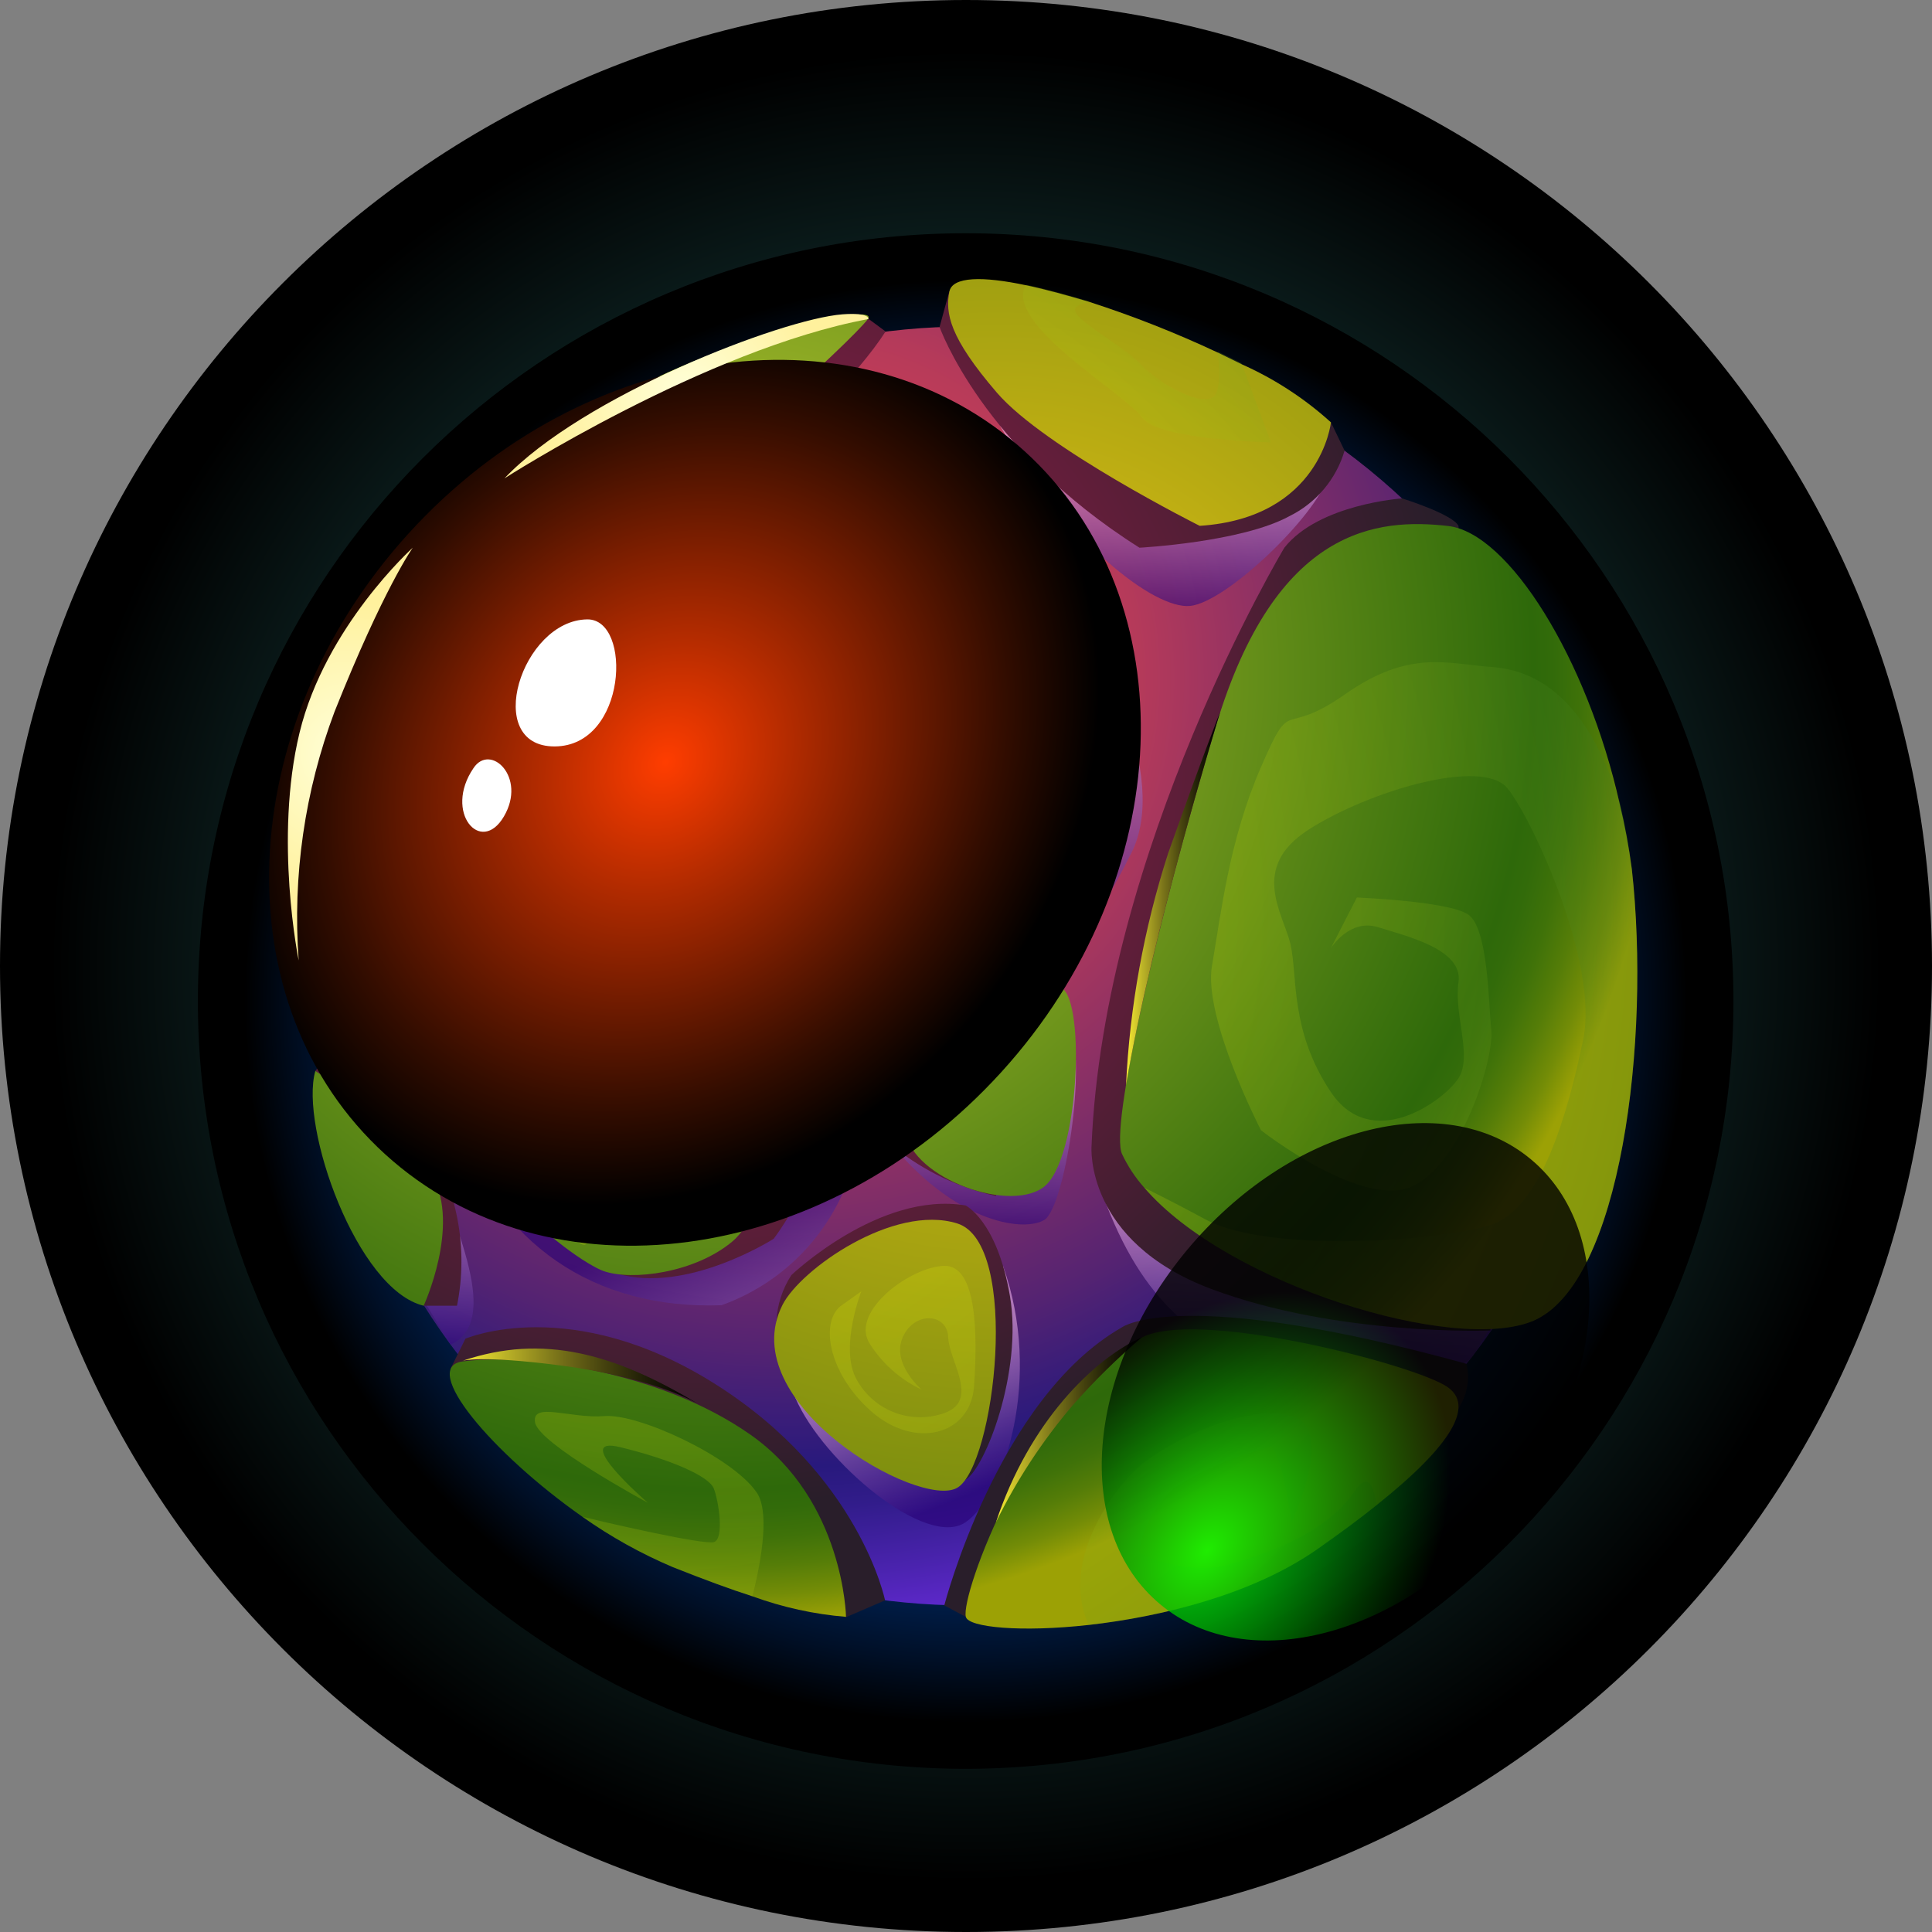 <svg width="300" height="300" viewBox="0 0 300 300" fill="none" xmlns="http://www.w3.org/2000/svg">
<rect x="0" y="0" width="300" height="300" fill="#808080" stroke="none"/>
<path style="mix-blend-mode:screen" d="M150 300C232.843 300 300 232.843 300 150C300 67.157 232.843 0 150 0C67.157 0 0 67.157 0 150C0 232.843 67.157 300 150 300Z" fill="url(#paint0_radial_698_1823)"/>
<path style="mix-blend-mode:screen" d="M149.947 274.659C215.791 274.659 269.168 221.282 269.168 155.438C269.168 89.594 215.791 36.217 149.947 36.217C84.103 36.217 30.726 89.594 30.726 155.438C30.726 221.282 84.103 274.659 149.947 274.659Z" fill="url(#paint1_radial_698_1823)"/>
<path d="M220.19 220.206C258.964 181.433 258.964 118.568 220.19 79.795C181.417 41.021 118.552 41.021 79.779 79.795C41.005 118.568 41.005 181.433 79.779 220.206C118.552 258.98 181.417 258.98 220.19 220.206Z" fill="url(#paint2_radial_698_1823)"/>
<path style="mix-blend-mode:multiply" opacity="0.6" d="M70.652 173.932C77.263 193.267 92.286 203.378 112.039 202.673C116.611 201.036 120.763 198.402 124.193 194.964C127.622 191.525 130.245 187.366 131.87 182.79C137.435 167.113 124.032 132.415 124.032 132.415C124.032 132.415 127.036 166.12 118.806 184.462C110.576 202.803 94.951 200.138 86.46 191.987C80.72 186.397 75.434 180.36 70.652 173.932V173.932Z" fill="url(#paint3_linear_698_1823)"/>
<path style="mix-blend-mode:multiply" opacity="0.6" d="M155.749 196.561C161.941 213.962 155.984 232.226 149.923 236.38C143.861 240.534 127.818 227.026 123.533 217.124C119.248 207.221 155.749 196.561 155.749 196.561Z" fill="url(#paint4_linear_698_1823)"/>
<path style="mix-blend-mode:multiply" opacity="0.6" d="M170.015 181.981C176.05 200.924 184.385 207.299 195.306 212.028C206.228 216.758 225.798 214.641 228.75 210.513C231.992 205.303 234.948 199.922 237.607 194.392L170.015 181.981Z" fill="url(#paint5_linear_698_1823)"/>
<path style="mix-blend-mode:multiply" opacity="0.6" d="M163.038 88.86C171.137 99.755 181.588 120.632 175.71 132.389C169.831 144.147 164.318 152.299 149.921 148.641C135.525 144.983 131.318 129.959 131.318 129.959L163.038 88.86Z" fill="url(#paint6_linear_698_1823)"/>
<path style="mix-blend-mode:multiply" opacity="0.6" d="M155.303 66.156C165.545 84.08 179.157 94.636 184.801 94.087C190.445 93.538 204.423 80.03 206.148 74.073C207.872 68.116 155.303 66.156 155.303 66.156Z" fill="url(#paint7_linear_698_1823)"/>
<path style="mix-blend-mode:multiply" opacity="0.6" d="M72.193 103.598C64.851 142.136 56.516 157.578 51.003 158.074L50.69 147.78L72.193 103.598Z" fill="url(#paint8_linear_698_1823)"/>
<path style="mix-blend-mode:multiply" opacity="0.6" d="M65.449 176C71.301 191.468 77.703 205.159 69.969 208.791L64.743 200.221L65.449 176Z" fill="url(#paint9_linear_698_1823)"/>
<path style="mix-blend-mode:multiply" opacity="0.6" d="M138.896 178.245C149.008 190.107 159.172 191.309 162.203 189.401C165.233 187.494 168.944 165.52 165.991 158.048L138.896 178.245Z" fill="url(#paint10_linear_698_1823)"/>
<path d="M78.332 75.486L79.456 80.163C79.456 80.163 94.61 87.217 100.671 87.217C100.671 87.217 128.759 65.113 137.512 51.474L134.899 49.541L78.332 75.486Z" fill="url(#paint11_radial_698_1823)"/>
<path d="M147.413 45.229L145.897 50.768C145.897 50.768 152.482 69.606 176.937 85.048C176.937 85.048 192.771 84.212 200.191 80.162C202.252 79.151 204.08 77.724 205.56 75.97C207.039 74.216 208.138 72.173 208.787 69.972L206.671 65.582L147.413 45.229Z" fill="url(#paint12_radial_698_1823)"/>
<path d="M226.474 81.652C225.482 79.797 217.722 77.394 217.722 77.394C217.722 77.394 204.814 78.256 199.432 85.049C199.432 85.049 171.345 131.844 169.49 178.038C169.49 178.038 168.392 192.748 188.066 200.142C207.741 207.536 231.439 206.596 231.439 206.596L226.474 81.652Z" fill="url(#paint13_radial_698_1823)"/>
<path d="M112.534 81.649C110.848 85.658 109.807 89.909 109.451 94.243C109.451 94.243 125.546 138.347 141.118 145.793C141.118 145.793 163.771 153.867 173.961 124.238L112.534 81.649Z" fill="url(#paint14_radial_698_1823)"/>
<path d="M90.927 90.534C96.531 91.947 101.839 94.344 106.603 97.615C107.962 98.555 128.185 132.913 130.589 156.846C132.522 176.338 120.138 192.354 120.138 192.354C120.138 192.354 106.656 200.976 95.813 197.763L90.927 90.534Z" fill="url(#paint15_radial_698_1823)"/>
<path d="M48.964 166.306L51.577 162.988C51.577 162.988 57.691 164.451 66.025 176.809C70.993 184.483 72.765 193.793 70.963 202.754H65.79L48.964 166.306Z" fill="url(#paint16_radial_698_1823)"/>
<path d="M69.969 212.524L72.268 207.874C72.268 207.874 88.702 200.767 111.12 214.954C133.538 229.142 137.431 248.503 137.431 248.503L131.369 251.115L69.969 212.524Z" fill="url(#paint17_radial_698_1823)"/>
<path d="M149.971 251.066L146.627 249.289C146.627 249.289 154.909 217.125 174.218 206.1C174.218 206.1 183.18 199.489 227.702 211.769C228.231 213.993 227.875 216.335 226.709 218.301L226.447 218.876C224.174 223.788 149.971 251.066 149.971 251.066Z" fill="url(#paint18_radial_698_1823)"/>
<path d="M120.556 205.131C120.699 202.592 121.5 200.134 122.881 197.998C122.881 197.998 136.572 184.934 149.923 187.181C149.923 187.181 154.809 189.507 156.821 201.238C158.833 212.969 152.954 228.045 149.923 229.77C146.893 231.494 120.556 205.131 120.556 205.131Z" fill="url(#paint19_radial_698_1823)"/>
<path d="M154.648 185.718C148.925 184.443 143.565 181.888 138.972 178.245C138.972 178.245 136.359 174.848 140.696 169.466C145.033 164.084 156.895 154.181 164.446 153.241L154.648 185.718Z" fill="url(#paint20_radial_698_1823)"/>
<path d="M134.871 146.659C134.871 146.659 133.669 146.502 132.258 149.977C130.847 153.452 132.99 166.098 137.484 167.091C141.978 168.084 146.681 160.35 146.681 160.35L134.871 146.659Z" fill="url(#paint21_radial_698_1823)"/>
<path d="M64.094 85.048L73.892 86.172C73.892 86.172 75.407 97.38 67.804 118.57C63.525 130.768 57.796 142.409 50.742 153.242L46.51 149.976L64.094 85.048Z" fill="url(#paint22_radial_698_1823)"/>
<path d="M206.669 65.583C206.669 65.583 205.102 80.424 186.29 81.652C186.29 81.652 162.226 69.607 154.805 60.984C147.385 52.362 146.784 48.626 147.411 45.308C147.855 42.904 152.637 42.878 159.299 44.289C162.304 44.916 165.675 45.856 169.228 46.901C176.005 49.095 182.637 51.713 189.085 54.74L192.769 56.543C197.854 58.797 202.547 61.849 206.669 65.583V65.583Z" fill="url(#paint23_radial_698_1823)"/>
<path d="M173.96 124.238C171.981 128.687 168.994 132.614 165.233 135.708C158.623 141.587 149.87 146.159 144.018 144.304C134.455 141.221 108.04 91.317 112.534 81.597C114.702 76.973 132.913 62.158 143.234 62.419C148.459 62.419 157.212 76.293 164.136 90.925C170.616 105.034 175.449 119.848 173.96 124.238Z" fill="url(#paint24_radial_698_1823)"/>
<path d="M78.905 73.315C74.777 77.052 91.238 81.964 98.658 79.481C106.078 76.999 132.285 52.91 134.767 49.539C137.249 46.169 99.233 54.765 78.905 73.315Z" fill="url(#paint25_radial_698_1823)"/>
<path d="M64.093 85.048C64.72 102.632 56.072 130.354 46.509 149.976C46.509 149.976 41.911 120.843 50.69 104.487C59.469 88.131 64.093 85.048 64.093 85.048Z" fill="url(#paint26_radial_698_1823)"/>
<path d="M113.76 192.744C107.907 197.682 98.083 198.91 93.72 197.369C89.357 195.827 65.711 179.55 64.117 151.697C63.673 143.859 67.174 128.679 72.4 115.458C73.908 111.533 75.653 107.702 77.625 103.988C81.779 96.359 86.43 90.924 90.872 90.611C103.936 89.67 119.613 132.415 122.67 148.614C125.726 164.814 119.639 187.806 113.76 192.744Z" fill="url(#paint27_radial_698_1823)"/>
<path d="M48.962 166.305C46.506 174.953 55.416 200.271 65.789 202.753C65.789 202.753 71.484 190.368 67.173 182.661C62.862 174.953 48.962 166.305 48.962 166.305Z" fill="url(#paint28_radial_698_1823)"/>
<path d="M131.37 251.064C126.407 250.656 121.521 249.584 116.843 247.876C113.42 246.779 109.318 245.264 104.51 243.356C99.548 241.257 94.827 238.629 90.427 235.518C76.397 225.668 65.084 212.264 71.851 211.402C81.178 210.174 102.054 212.604 116.555 222.794C131.056 232.984 131.37 251.064 131.37 251.064Z" fill="url(#paint29_radial_698_1823)"/>
<path d="M121.494 202.647C113.838 217.853 142.788 234.444 148.64 231.022C154.493 227.599 158.517 193.058 148.64 189.975C138.764 186.892 124.263 197.108 121.494 202.647Z" fill="url(#paint30_radial_698_1823)"/>
<path d="M140.621 175.161C140.621 182.32 156.063 188.46 161.915 184.436C167.768 180.413 168.709 153.553 164.371 153.24C160.034 152.926 140.621 171.137 140.621 175.161Z" fill="url(#paint31_radial_698_1823)"/>
<path d="M137.434 166.304C140.804 170.824 153.476 156.61 151.725 153.24C149.975 149.869 137.46 143.468 134.873 146.656C132.286 149.843 134.638 162.515 137.434 166.304Z" fill="url(#paint32_radial_698_1823)"/>
<path d="M238.131 205.077C225.956 210.302 190.526 199.407 177.671 184.41C176.277 182.842 175.116 181.082 174.223 179.184C172.341 175.03 179.448 144.016 188.776 112.846C198.103 81.675 214.067 80.447 224.858 81.675C234.264 82.746 246.466 102.29 251.509 124.838C252.316 128.173 252.944 131.548 253.39 134.95C256.342 161.574 251.718 199.224 238.131 205.077Z" fill="url(#paint33_radial_698_1823)"/>
<path d="M213.752 233.716C211.139 235.832 208.03 238.105 204.503 240.587C194.418 247.616 180.387 251.038 169.074 252.319C158.622 253.494 150.366 252.71 149.974 251.064C149.138 247.668 159.903 218.065 176.938 207.875C185.194 202.937 219.631 211.873 224.726 215.348C228.906 218.196 225.719 224.179 213.752 233.716Z" fill="url(#paint34_radial_698_1823)"/>
<path style="mix-blend-mode:screen" opacity="0.2" fill-rule="evenodd" clip-rule="evenodd" d="M238.129 205.077C225.953 210.302 190.524 199.407 177.669 184.409C179.733 185.455 182.895 187.022 187.284 189.4C197.108 194.625 223.863 192.77 231.571 190.158C239.278 187.545 243.38 173.175 245.836 161.417C248.293 149.659 237.998 127.242 234.079 122.408C230.16 117.574 212.523 122.852 203.222 128.809C193.92 134.767 199.303 141.873 200.4 146.681C201.498 151.488 200.27 160.084 206.671 169.595C213.072 179.106 224.281 170.849 226.476 167.426C228.671 164.004 225.744 157.628 226.476 152.507C227.207 147.386 218.402 145.374 214.039 143.99C209.676 142.605 206.828 146.968 206.671 147.203L210.695 139.365C210.695 139.365 224.751 139.914 227.939 141.978C231.127 144.042 231.127 156.009 231.571 159.954C232.015 163.899 227.495 179.706 219.787 183.991C212.079 188.276 195.802 175.5 195.802 175.5C195.802 175.5 186.788 158.02 188.198 149.947C189.609 141.873 190.811 130.612 195.802 119.116C200.792 107.62 198.806 114.857 208.866 107.803C218.925 100.748 224.83 103.1 231.649 103.57C238.468 104.04 246.49 108.351 251.585 124.786C252.368 128.139 252.969 131.532 253.387 134.949C256.34 161.574 251.715 199.224 238.129 205.077Z" fill="url(#paint35_radial_698_1823)"/>
<path style="mix-blend-mode:screen" opacity="0.2" fill-rule="evenodd" clip-rule="evenodd" d="M110.833 175.527C105.607 184.933 92.805 191.856 90.924 193.241C89.042 194.626 70.936 171.32 70.021 159.014C69.107 146.708 70.361 128.366 76.553 124.812C82.746 121.259 94.843 120.031 96.41 124.812C97.978 129.594 109.474 128.131 109.03 139.862C108.586 151.593 93.118 156.845 89.147 153.239C85.175 149.634 81.779 137.563 83.738 135.969C85.698 134.375 94.869 134.976 94.869 134.976C94.869 134.976 84.235 136.309 87.161 142.005C88.15 143.75 89.477 145.28 91.066 146.505C92.654 147.73 94.471 148.625 96.41 149.137C102.341 146.708 106.13 141.299 103.752 136.073C101.375 130.848 90.088 123.558 85.202 124.917C80.316 126.276 69.812 144.33 74.071 149.242C78.33 154.154 85.985 174.246 90.976 173.018C95.966 171.79 111.512 160.817 112.087 155.539C113.014 149.636 112.603 143.599 110.885 137.876C108.717 131.632 102.89 121.076 100.643 119.247C98.396 117.418 94.503 116.033 86.168 116.007C80.943 116.007 76.161 114.57 72.451 115.563C73.96 111.638 75.705 107.807 77.677 104.093C80.551 105.321 89.852 109.319 100.591 114.231C113.655 120.136 116.398 141.377 116.45 149.242C116.924 158.345 114.986 167.412 110.833 175.527V175.527Z" fill="url(#paint36_radial_698_1823)"/>
<path style="mix-blend-mode:screen" opacity="0.2" fill-rule="evenodd" clip-rule="evenodd" d="M173.961 124.24C171.982 128.689 168.994 132.616 165.234 135.71L164.372 134.979C164.372 134.979 164.999 109.974 162.177 105.689C158.588 100.958 154.477 96.646 149.923 92.834C146.135 89.412 132.679 85.963 130.745 86.799C128.812 87.635 130.745 97.72 134.612 105.689C137.369 112.025 141.47 117.686 146.631 122.28C151.308 126.252 153.738 119.276 153.842 114.233C153.947 109.19 154.234 107.518 149.923 103.599C145.612 99.68 146.631 105.689 146.631 105.689C146.631 105.689 141.405 104.095 141.693 101.875C141.98 99.654 149.819 100.176 152.353 99.784C154.887 99.392 161.08 115.461 161.158 122.28C161.237 129.1 154.705 131.53 145.899 128.917C137.094 126.304 122.384 98.687 120.216 90.614C118.047 82.54 125.807 79.614 133.75 80.162C140.726 80.633 156.063 83.089 164.058 90.979C170.616 105.036 175.45 119.851 173.961 124.24Z" fill="url(#paint37_radial_698_1823)"/>
<path style="mix-blend-mode:screen" opacity="0.2" fill-rule="evenodd" clip-rule="evenodd" d="M197.345 68.69C197.345 68.69 179.709 68.324 177.331 64.823C174.953 61.322 155.697 50.217 159.303 44.208C162.308 44.835 165.678 45.776 169.231 46.821C167.925 47.16 167.037 47.526 166.932 47.944C166.566 49.695 174.3 53.562 176.939 56.384C179.578 59.205 185.587 62.863 188.2 61.766C189.428 61.243 189.481 58.056 189.089 54.581L192.773 56.384L197.345 68.69Z" fill="url(#paint38_radial_698_1823)"/>
<path style="mix-blend-mode:screen" opacity="0.2" fill-rule="evenodd" clip-rule="evenodd" d="M116.843 247.876C113.42 246.779 109.318 245.263 104.511 243.356C99.549 241.256 94.827 238.628 90.428 235.518L93.824 236.328C93.824 236.328 109.161 239.907 110.834 239.463C112.506 239.019 111.591 233.035 110.834 231.128C110.076 229.221 104.249 226.66 96.359 224.727C88.468 222.793 100.147 232.957 100.591 233.349C100.069 233.062 83.661 224.178 83.086 220.886C82.511 217.594 88.573 220.311 93.877 219.893C99.181 219.475 113.551 226.19 117.392 231.598C119.534 234.42 118.358 241.762 116.843 247.876Z" fill="url(#paint39_radial_698_1823)"/>
<path style="mix-blend-mode:screen" opacity="0.2" fill-rule="evenodd" clip-rule="evenodd" d="M213.754 233.716C211.141 235.832 208.032 238.105 204.505 240.587C194.42 247.616 180.389 251.038 169.076 252.319C164.425 242.468 173.047 231.051 176.914 227.706C181.643 223.63 193.557 217.934 200.56 219.868C207.562 221.801 200.56 236.302 200.56 236.302C200.56 236.302 198.809 224.728 197.32 224.702C191.981 225.957 186.899 228.122 182.296 231.103C179.418 233.655 177.515 237.127 176.914 240.927C177.228 241.841 185.196 244.48 190.318 243.069C195.439 241.659 205.707 238.445 210.331 231.573C212.343 228.542 213.31 230.502 213.754 233.716Z" fill="url(#paint40_radial_698_1823)"/>
<path style="mix-blend-mode:screen" opacity="0.2" fill-rule="evenodd" clip-rule="evenodd" d="M130.747 202.65C127.272 205.001 128.474 213.101 135.241 219.11C142.008 225.12 150.735 222.925 151.257 215.191C151.78 207.457 151.78 196.457 146.632 196.562C141.485 196.666 132.21 203.46 134.901 208.398C136.862 211.614 139.724 214.185 143.131 215.792C143.131 215.792 138.35 211.742 140.179 207.64C142.008 203.538 147.103 203.904 147.233 207.64C147.364 211.376 152.172 217.438 146.632 219.424C144.031 220.344 141.181 220.275 138.627 219.23C136.073 218.184 133.994 216.235 132.785 213.754C130.485 208.842 133.751 200.507 133.751 200.507L130.747 202.65Z" fill="url(#paint41_radial_698_1823)"/>
<path style="mix-blend-mode:screen" d="M110.834 113.84C121.285 130.797 126.903 148.12 126.511 158.074C126.119 168.029 120.162 180.178 120.162 180.178C120.162 180.178 126.903 160.818 122.304 145.794C117.706 130.771 110.834 113.84 110.834 113.84Z" fill="url(#paint42_linear_698_1823)"/>
<path style="mix-blend-mode:screen" d="M189.479 110.523C189.479 110.523 178.819 145.038 174.848 168.501C175.431 156.273 177.627 144.175 181.38 132.523C187.285 115.905 189.479 110.523 189.479 110.523Z" fill="url(#paint43_linear_698_1823)"/>
<path style="mix-blend-mode:screen" d="M64.015 90.534C67.019 104.826 59.155 127.113 50.69 140.699C50.69 140.699 56.568 123.272 60.278 107.831C61.831 102.136 63.078 96.362 64.015 90.534Z" fill="url(#paint44_linear_698_1823)"/>
<path style="mix-blend-mode:screen" d="M177.328 207.64C169.908 210.958 159.849 220.704 154.649 236.38C157.847 229.854 161.85 223.753 166.564 218.221C169.898 214.445 173.495 210.909 177.328 207.64V207.64Z" fill="url(#paint45_linear_698_1823)"/>
<path style="mix-blend-mode:screen" d="M71.852 211.295C84.314 207.088 95.367 210.119 108.561 218.088C108.561 218.088 102.055 213.96 86.823 212C74.726 210.433 71.852 211.295 71.852 211.295Z" fill="url(#paint46_linear_698_1823)"/>
<path style="mix-blend-mode:screen" d="M155.465 166.499C182.885 136.354 184.518 93.183 159.113 70.074C133.707 46.965 90.883 52.668 63.463 82.813C36.043 112.958 34.41 156.129 59.815 179.239C85.221 202.348 128.044 196.644 155.465 166.499Z" fill="url(#paint47_radial_698_1823)"/>
<path d="M91.186 96.178C80.97 96.309 74.856 115.931 86.117 115.905C97.378 115.879 98.215 96.1 91.186 96.178Z" fill="white"/>
<path d="M73.523 119.272C68.846 126.118 74.672 132.885 78.252 126.771C81.832 120.657 76.136 115.327 73.523 119.272Z" fill="white"/>
<path style="mix-blend-mode:screen" opacity="0.8" d="M233.526 235.053C249.423 215.973 251.3 191.334 237.719 180.018C224.138 168.703 200.242 174.998 184.346 194.077C168.449 213.157 166.572 237.797 180.153 249.112C193.733 260.427 217.629 254.132 233.526 235.053Z" fill="url(#paint48_radial_698_1823)"/>
<path style="mix-blend-mode:screen" d="M46.379 149.14C45.415 136.016 47.314 122.84 51.944 110.523C59.573 91.371 64.094 85.048 64.094 85.048C64.094 85.048 50.507 97.276 46.51 113.789C42.512 130.302 46.379 149.14 46.379 149.14Z" fill="url(#paint49_radial_698_1823)"/>
<path style="mix-blend-mode:screen" d="M78.332 74.283C78.332 74.283 109.529 54.243 134.847 49.54C134.847 49.54 135.134 48.495 130.823 48.808C121.338 49.54 90.429 61.507 78.332 74.283Z" fill="url(#paint50_radial_698_1823)"/>
<defs>
<radialGradient id="paint0_radial_698_1823" cx="0" cy="0" r="1" gradientUnits="userSpaceOnUse" gradientTransform="translate(150 150) scale(150)">
<stop stop-color="#2F7C7B"/>
<stop offset="0.42" stop-color="#1B4746"/>
<stop offset="0.94"/>
</radialGradient>
<radialGradient id="paint1_radial_698_1823" cx="0" cy="0" r="1" gradientUnits="userSpaceOnUse" gradientTransform="translate(149.947 155.438) scale(119.221 119.221)">
<stop stop-color="#0066FF"/>
<stop offset="0.1" stop-color="#0064FA"/>
<stop offset="0.22" stop-color="#005FED"/>
<stop offset="0.34" stop-color="#0056D7"/>
<stop offset="0.47" stop-color="#0049B8"/>
<stop offset="0.6" stop-color="#003990"/>
<stop offset="0.73" stop-color="#00265E"/>
<stop offset="0.86" stop-color="#000F26"/>
<stop offset="0.94"/>
</radialGradient>
<radialGradient id="paint2_radial_698_1823" cx="0" cy="0" r="1" gradientUnits="userSpaceOnUse" gradientTransform="translate(122.01 104.858) scale(152.534)">
<stop offset="0.01" stop-color="#ED474C"/>
<stop offset="0.09" stop-color="#E6454E"/>
<stop offset="0.21" stop-color="#D44152"/>
<stop offset="0.36" stop-color="#B53A5A"/>
<stop offset="0.51" stop-color="#8A3065"/>
<stop offset="0.69" stop-color="#542372"/>
<stop offset="0.81" stop-color="#28197D"/>
<stop offset="0.85" stop-color="#311C8A"/>
<stop offset="0.92" stop-color="#4A23AE"/>
<stop offset="1" stop-color="#6B2CDE"/>
</radialGradient>
<linearGradient id="paint3_linear_698_1823" x1="112.248" y1="186.395" x2="129.231" y2="223.967" gradientUnits="userSpaceOnUse">
<stop stop-color="#280077"/>
<stop offset="1" stop-color="#EAAEE6"/>
</linearGradient>
<linearGradient id="paint4_linear_698_1823" x1="149.844" y1="232.304" x2="141.117" y2="210.539" gradientUnits="userSpaceOnUse">
<stop stop-color="#280077"/>
<stop offset="1" stop-color="#EAAEE6"/>
</linearGradient>
<linearGradient id="paint5_linear_698_1823" x1="202.465" y1="215.843" x2="203.772" y2="188.905" gradientUnits="userSpaceOnUse">
<stop stop-color="#280077"/>
<stop offset="1" stop-color="#EAAEE6"/>
</linearGradient>
<linearGradient id="paint6_linear_698_1823" x1="153.161" y1="152.508" x2="155.748" y2="99.154" gradientUnits="userSpaceOnUse">
<stop stop-color="#280077"/>
<stop offset="1" stop-color="#EAAEE6"/>
</linearGradient>
<linearGradient id="paint7_linear_698_1823" x1="179.523" y1="95.237" x2="180.647" y2="72.009" gradientUnits="userSpaceOnUse">
<stop stop-color="#280077"/>
<stop offset="1" stop-color="#EAAEE6"/>
</linearGradient>
<linearGradient id="paint8_linear_698_1823" x1="59.703" y1="161.314" x2="62.055" y2="112.795" gradientUnits="userSpaceOnUse">
<stop stop-color="#280077"/>
<stop offset="1" stop-color="#EAAEE6"/>
</linearGradient>
<linearGradient id="paint9_linear_698_1823" x1="68.48" y1="210.385" x2="69.838" y2="181.905" gradientUnits="userSpaceOnUse">
<stop stop-color="#280077"/>
<stop offset="1" stop-color="#EAAEE6"/>
</linearGradient>
<linearGradient id="paint10_linear_698_1823" x1="152.065" y1="191.518" x2="153.45" y2="163.117" gradientUnits="userSpaceOnUse">
<stop stop-color="#280077"/>
<stop offset="1" stop-color="#EAAEE6"/>
</linearGradient>
<radialGradient id="paint11_radial_698_1823" cx="0" cy="0" r="1" gradientUnits="userSpaceOnUse" gradientTransform="translate(109.372 115.644) scale(118.49 118.49)">
<stop offset="0.01" stop-color="#AB1E4E"/>
<stop offset="0.24" stop-color="#901E47"/>
<stop offset="0.75" stop-color="#4D1E34"/>
<stop offset="1" stop-color="#291E2A"/>
</radialGradient>
<radialGradient id="paint12_radial_698_1823" cx="0" cy="0" r="1" gradientUnits="userSpaceOnUse" gradientTransform="translate(109.371 115.643) scale(118.464 118.464)">
<stop offset="0.01" stop-color="#AB1E4E"/>
<stop offset="0.24" stop-color="#901E47"/>
<stop offset="0.75" stop-color="#4D1E34"/>
<stop offset="1" stop-color="#291E2A"/>
</radialGradient>
<radialGradient id="paint13_radial_698_1823" cx="0" cy="0" r="1" gradientUnits="userSpaceOnUse" gradientTransform="translate(109.369 115.645) scale(118.49 118.49)">
<stop offset="0.01" stop-color="#AB1E4E"/>
<stop offset="0.24" stop-color="#901E47"/>
<stop offset="0.75" stop-color="#4D1E34"/>
<stop offset="1" stop-color="#291E2A"/>
</radialGradient>
<radialGradient id="paint14_radial_698_1823" cx="0" cy="0" r="1" gradientUnits="userSpaceOnUse" gradientTransform="translate(109.373 115.642) scale(118.49 118.49)">
<stop offset="0.01" stop-color="#AB1E4E"/>
<stop offset="0.24" stop-color="#901E47"/>
<stop offset="0.75" stop-color="#4D1E34"/>
<stop offset="1" stop-color="#291E2A"/>
</radialGradient>
<radialGradient id="paint15_radial_698_1823" cx="0" cy="0" r="1" gradientUnits="userSpaceOnUse" gradientTransform="translate(109.138 115.538) scale(117.993 117.993)">
<stop offset="0.01" stop-color="#AB1E4E"/>
<stop offset="0.24" stop-color="#901E47"/>
<stop offset="0.75" stop-color="#4D1E34"/>
<stop offset="1" stop-color="#291E2A"/>
</radialGradient>
<radialGradient id="paint16_radial_698_1823" cx="0" cy="0" r="1" gradientUnits="userSpaceOnUse" gradientTransform="translate(109.371 115.644) scale(118.49 118.49)">
<stop offset="0.01" stop-color="#AB1E4E"/>
<stop offset="0.24" stop-color="#901E47"/>
<stop offset="0.75" stop-color="#4D1E34"/>
<stop offset="1" stop-color="#291E2A"/>
</radialGradient>
<radialGradient id="paint17_radial_698_1823" cx="0" cy="0" r="1" gradientUnits="userSpaceOnUse" gradientTransform="translate(109.37 115.642) scale(118.49 118.49)">
<stop offset="0.01" stop-color="#AB1E4E"/>
<stop offset="0.24" stop-color="#901E47"/>
<stop offset="0.75" stop-color="#4D1E34"/>
<stop offset="1" stop-color="#291E2A"/>
</radialGradient>
<radialGradient id="paint18_radial_698_1823" cx="0" cy="0" r="1" gradientUnits="userSpaceOnUse" gradientTransform="translate(109.369 115.645) scale(118.49 118.49)">
<stop offset="0.01" stop-color="#AB1E4E"/>
<stop offset="0.24" stop-color="#901E47"/>
<stop offset="0.75" stop-color="#4D1E34"/>
<stop offset="1" stop-color="#291E2A"/>
</radialGradient>
<radialGradient id="paint19_radial_698_1823" cx="0" cy="0" r="1" gradientUnits="userSpaceOnUse" gradientTransform="translate(109.373 115.643) scale(118.49 118.49)">
<stop offset="0.01" stop-color="#AB1E4E"/>
<stop offset="0.24" stop-color="#901E47"/>
<stop offset="0.75" stop-color="#4D1E34"/>
<stop offset="1" stop-color="#291E2A"/>
</radialGradient>
<radialGradient id="paint20_radial_698_1823" cx="0" cy="0" r="1" gradientUnits="userSpaceOnUse" gradientTransform="translate(109.369 115.643) scale(118.464 118.464)">
<stop offset="0.01" stop-color="#AB1E4E"/>
<stop offset="0.24" stop-color="#901E47"/>
<stop offset="0.75" stop-color="#4D1E34"/>
<stop offset="1" stop-color="#291E2A"/>
</radialGradient>
<radialGradient id="paint21_radial_698_1823" cx="0" cy="0" r="1" gradientUnits="userSpaceOnUse" gradientTransform="translate(109.37 115.645) scale(118.463 118.464)">
<stop offset="0.01" stop-color="#AB1E4E"/>
<stop offset="0.24" stop-color="#901E47"/>
<stop offset="0.75" stop-color="#4D1E34"/>
<stop offset="1" stop-color="#291E2A"/>
</radialGradient>
<radialGradient id="paint22_radial_698_1823" cx="0" cy="0" r="1" gradientUnits="userSpaceOnUse" gradientTransform="translate(109.373 115.644) scale(118.49 118.49)">
<stop offset="0.01" stop-color="#AB1E4E"/>
<stop offset="0.24" stop-color="#901E47"/>
<stop offset="0.75" stop-color="#4D1E34"/>
<stop offset="1" stop-color="#291E2A"/>
</radialGradient>
<radialGradient id="paint23_radial_698_1823" cx="0" cy="0" r="1" gradientUnits="userSpaceOnUse" gradientTransform="translate(154.805 121.47) scale(217.279 217.279)">
<stop stop-color="#F5C816"/>
<stop offset="0.85" stop-color="#2E690A"/>
<stop offset="0.87" stop-color="#326B0A"/>
<stop offset="0.9" stop-color="#3F7209"/>
<stop offset="0.93" stop-color="#557D08"/>
<stop offset="0.96" stop-color="#738C07"/>
<stop offset="0.99" stop-color="#9CA105"/>
</radialGradient>
<radialGradient id="paint24_radial_698_1823" cx="0" cy="0" r="1" gradientUnits="userSpaceOnUse" gradientTransform="translate(154.808 121.468) scale(217.253 217.253)">
<stop stop-color="#F5C816"/>
<stop offset="0.85" stop-color="#2E690A"/>
<stop offset="0.87" stop-color="#326B0A"/>
<stop offset="0.9" stop-color="#3F7209"/>
<stop offset="0.93" stop-color="#557D08"/>
<stop offset="0.96" stop-color="#738C07"/>
<stop offset="0.99" stop-color="#9CA105"/>
</radialGradient>
<radialGradient id="paint25_radial_698_1823" cx="0" cy="0" r="1" gradientUnits="userSpaceOnUse" gradientTransform="translate(111.618 104.799) scale(148.929 148.929)">
<stop stop-color="#CCD435"/>
<stop offset="0.85" stop-color="#2E690A"/>
<stop offset="0.87" stop-color="#326B0A"/>
<stop offset="0.9" stop-color="#3F7209"/>
<stop offset="0.93" stop-color="#557D08"/>
<stop offset="0.96" stop-color="#738C07"/>
<stop offset="0.99" stop-color="#9CA105"/>
</radialGradient>
<radialGradient id="paint26_radial_698_1823" cx="0" cy="0" r="1" gradientUnits="userSpaceOnUse" gradientTransform="translate(154.809 121.47) scale(217.279 217.279)">
<stop stop-color="#F5C816"/>
<stop offset="0.85" stop-color="#2E690A"/>
<stop offset="0.87" stop-color="#326B0A"/>
<stop offset="0.9" stop-color="#3F7209"/>
<stop offset="0.93" stop-color="#557D08"/>
<stop offset="0.96" stop-color="#738C07"/>
<stop offset="0.99" stop-color="#9CA105"/>
</radialGradient>
<radialGradient id="paint27_radial_698_1823" cx="0" cy="0" r="1" gradientUnits="userSpaceOnUse" gradientTransform="translate(108.482 104.798) scale(148.641 148.641)">
<stop stop-color="#CCD435"/>
<stop offset="0.85" stop-color="#2E690A"/>
<stop offset="0.87" stop-color="#326B0A"/>
<stop offset="0.9" stop-color="#3F7209"/>
<stop offset="0.93" stop-color="#557D08"/>
<stop offset="0.96" stop-color="#738C07"/>
<stop offset="0.99" stop-color="#9CA105"/>
</radialGradient>
<radialGradient id="paint28_radial_698_1823" cx="0" cy="0" r="1" gradientUnits="userSpaceOnUse" gradientTransform="translate(111.617 104.8) scale(148.929 148.929)">
<stop stop-color="#CCD435"/>
<stop offset="0.85" stop-color="#2E690A"/>
<stop offset="0.87" stop-color="#326B0A"/>
<stop offset="0.9" stop-color="#3F7209"/>
<stop offset="0.93" stop-color="#557D08"/>
<stop offset="0.96" stop-color="#738C07"/>
<stop offset="0.99" stop-color="#9CA105"/>
</radialGradient>
<radialGradient id="paint29_radial_698_1823" cx="0" cy="0" r="1" gradientUnits="userSpaceOnUse" gradientTransform="translate(111.617 104.8) scale(148.929 148.929)">
<stop stop-color="#CCD435"/>
<stop offset="0.85" stop-color="#2E690A"/>
<stop offset="0.87" stop-color="#326B0A"/>
<stop offset="0.9" stop-color="#3F7209"/>
<stop offset="0.93" stop-color="#557D08"/>
<stop offset="0.96" stop-color="#738C07"/>
<stop offset="0.99" stop-color="#9CA105"/>
</radialGradient>
<radialGradient id="paint30_radial_698_1823" cx="0" cy="0" r="1" gradientUnits="userSpaceOnUse" gradientTransform="translate(154.807 121.467) scale(217.253 217.253)">
<stop stop-color="#F5C816"/>
<stop offset="0.85" stop-color="#2E690A"/>
<stop offset="0.87" stop-color="#326B0A"/>
<stop offset="0.9" stop-color="#3F7209"/>
<stop offset="0.93" stop-color="#557D08"/>
<stop offset="0.96" stop-color="#738C07"/>
<stop offset="0.99" stop-color="#9CA105"/>
</radialGradient>
<radialGradient id="paint31_radial_698_1823" cx="0" cy="0" r="1" gradientUnits="userSpaceOnUse" gradientTransform="translate(111.619 104.799) scale(148.929 148.929)">
<stop stop-color="#CCD435"/>
<stop offset="0.85" stop-color="#2E690A"/>
<stop offset="0.87" stop-color="#326B0A"/>
<stop offset="0.9" stop-color="#3F7209"/>
<stop offset="0.93" stop-color="#557D08"/>
<stop offset="0.96" stop-color="#738C07"/>
<stop offset="0.99" stop-color="#9CA105"/>
</radialGradient>
<radialGradient id="paint32_radial_698_1823" cx="0" cy="0" r="1" gradientUnits="userSpaceOnUse" gradientTransform="translate(111.619 104.799) scale(148.928 148.929)">
<stop stop-color="#CCD435"/>
<stop offset="0.85" stop-color="#2E690A"/>
<stop offset="0.87" stop-color="#326B0A"/>
<stop offset="0.9" stop-color="#3F7209"/>
<stop offset="0.93" stop-color="#557D08"/>
<stop offset="0.96" stop-color="#738C07"/>
<stop offset="0.99" stop-color="#9CA105"/>
</radialGradient>
<radialGradient id="paint33_radial_698_1823" cx="0" cy="0" r="1" gradientUnits="userSpaceOnUse" gradientTransform="translate(111.62 104.798) scale(148.929 148.929)">
<stop stop-color="#CCD435"/>
<stop offset="0.85" stop-color="#2E690A"/>
<stop offset="0.87" stop-color="#326B0A"/>
<stop offset="0.9" stop-color="#3F7209"/>
<stop offset="0.93" stop-color="#557D08"/>
<stop offset="0.96" stop-color="#738C07"/>
<stop offset="0.99" stop-color="#9CA105"/>
</radialGradient>
<radialGradient id="paint34_radial_698_1823" cx="0" cy="0" r="1" gradientUnits="userSpaceOnUse" gradientTransform="translate(111.671 104.801) scale(148.903 148.903)">
<stop stop-color="#CCD435"/>
<stop offset="0.85" stop-color="#2E690A"/>
<stop offset="0.87" stop-color="#326B0A"/>
<stop offset="0.9" stop-color="#3F7209"/>
<stop offset="0.93" stop-color="#557D08"/>
<stop offset="0.96" stop-color="#738C07"/>
<stop offset="0.99" stop-color="#9CA105"/>
</radialGradient>
<radialGradient id="paint35_radial_698_1823" cx="0" cy="0" r="1" gradientUnits="userSpaceOnUse" gradientTransform="translate(101.611 141.063) scale(177.539 177.539)">
<stop stop-color="#FFFF00"/>
<stop offset="0.16" stop-color="#FCFD01"/>
<stop offset="0.29" stop-color="#F2F702"/>
<stop offset="0.39" stop-color="#E2EC06"/>
<stop offset="0.5" stop-color="#CBDC0A"/>
<stop offset="0.59" stop-color="#AEC810"/>
<stop offset="0.68" stop-color="#8AB017"/>
<stop offset="0.77" stop-color="#5F931F"/>
<stop offset="0.86" stop-color="#2E7229"/>
<stop offset="0.88" stop-color="#1D662C"/>
<stop offset="0.89" stop-color="#1A7431"/>
<stop offset="0.96" stop-color="#08D754"/>
<stop offset="0.99" stop-color="#00FF62"/>
</radialGradient>
<radialGradient id="paint36_radial_698_1823" cx="0" cy="0" r="1" gradientUnits="userSpaceOnUse" gradientTransform="translate(101.61 141.064) scale(177.539 177.539)">
<stop stop-color="#FFFF00"/>
<stop offset="0.16" stop-color="#FCFD01"/>
<stop offset="0.29" stop-color="#F2F702"/>
<stop offset="0.39" stop-color="#E2EC06"/>
<stop offset="0.5" stop-color="#CBDC0A"/>
<stop offset="0.59" stop-color="#AEC810"/>
<stop offset="0.68" stop-color="#8AB017"/>
<stop offset="0.77" stop-color="#5F931F"/>
<stop offset="0.86" stop-color="#2E7229"/>
<stop offset="0.88" stop-color="#1D662C"/>
<stop offset="0.89" stop-color="#1A7431"/>
<stop offset="0.96" stop-color="#08D754"/>
<stop offset="0.99" stop-color="#00FF62"/>
</radialGradient>
<radialGradient id="paint37_radial_698_1823" cx="0" cy="0" r="1" gradientUnits="userSpaceOnUse" gradientTransform="translate(101.613 141.066) scale(177.539 177.539)">
<stop stop-color="#FFFF00"/>
<stop offset="0.16" stop-color="#FCFD01"/>
<stop offset="0.29" stop-color="#F2F702"/>
<stop offset="0.39" stop-color="#E2EC06"/>
<stop offset="0.5" stop-color="#CBDC0A"/>
<stop offset="0.59" stop-color="#AEC810"/>
<stop offset="0.68" stop-color="#8AB017"/>
<stop offset="0.77" stop-color="#5F931F"/>
<stop offset="0.86" stop-color="#2E7229"/>
<stop offset="0.88" stop-color="#1D662C"/>
<stop offset="0.89" stop-color="#1A7431"/>
<stop offset="0.96" stop-color="#08D754"/>
<stop offset="0.99" stop-color="#00FF62"/>
</radialGradient>
<radialGradient id="paint38_radial_698_1823" cx="0" cy="0" r="1" gradientUnits="userSpaceOnUse" gradientTransform="translate(101.613 141.064) scale(177.539 177.539)">
<stop stop-color="#FFFF00"/>
<stop offset="0.16" stop-color="#FCFD01"/>
<stop offset="0.29" stop-color="#F2F702"/>
<stop offset="0.39" stop-color="#E2EC06"/>
<stop offset="0.5" stop-color="#CBDC0A"/>
<stop offset="0.59" stop-color="#AEC810"/>
<stop offset="0.68" stop-color="#8AB017"/>
<stop offset="0.77" stop-color="#5F931F"/>
<stop offset="0.86" stop-color="#2E7229"/>
<stop offset="0.88" stop-color="#1D662C"/>
<stop offset="0.89" stop-color="#1A7431"/>
<stop offset="0.96" stop-color="#08D754"/>
<stop offset="0.99" stop-color="#00FF62"/>
</radialGradient>
<radialGradient id="paint39_radial_698_1823" cx="0" cy="0" r="1" gradientUnits="userSpaceOnUse" gradientTransform="translate(101.61 141.065) scale(177.539 177.539)">
<stop stop-color="#FFFF00"/>
<stop offset="0.16" stop-color="#FCFD01"/>
<stop offset="0.29" stop-color="#F2F702"/>
<stop offset="0.39" stop-color="#E2EC06"/>
<stop offset="0.5" stop-color="#CBDC0A"/>
<stop offset="0.59" stop-color="#AEC810"/>
<stop offset="0.68" stop-color="#8AB017"/>
<stop offset="0.77" stop-color="#5F931F"/>
<stop offset="0.86" stop-color="#2E7229"/>
<stop offset="0.88" stop-color="#1D662C"/>
<stop offset="0.89" stop-color="#1A7431"/>
<stop offset="0.96" stop-color="#08D754"/>
<stop offset="0.99" stop-color="#00FF62"/>
</radialGradient>
<radialGradient id="paint40_radial_698_1823" cx="0" cy="0" r="1" gradientUnits="userSpaceOnUse" gradientTransform="translate(101.614 141.066) scale(177.538 177.539)">
<stop stop-color="#FFFF00"/>
<stop offset="0.16" stop-color="#FCFD01"/>
<stop offset="0.29" stop-color="#F2F702"/>
<stop offset="0.39" stop-color="#E2EC06"/>
<stop offset="0.5" stop-color="#CBDC0A"/>
<stop offset="0.59" stop-color="#AEC810"/>
<stop offset="0.68" stop-color="#8AB017"/>
<stop offset="0.77" stop-color="#5F931F"/>
<stop offset="0.86" stop-color="#2E7229"/>
<stop offset="0.88" stop-color="#1D662C"/>
<stop offset="0.89" stop-color="#1A7431"/>
<stop offset="0.96" stop-color="#08D754"/>
<stop offset="0.99" stop-color="#00FF62"/>
</radialGradient>
<radialGradient id="paint41_radial_698_1823" cx="0" cy="0" r="1" gradientUnits="userSpaceOnUse" gradientTransform="translate(101.614 141.066) scale(177.539 177.539)">
<stop stop-color="#FFFF00"/>
<stop offset="0.16" stop-color="#FCFD01"/>
<stop offset="0.29" stop-color="#F2F702"/>
<stop offset="0.39" stop-color="#E2EC06"/>
<stop offset="0.5" stop-color="#CBDC0A"/>
<stop offset="0.59" stop-color="#AEC810"/>
<stop offset="0.68" stop-color="#8AB017"/>
<stop offset="0.77" stop-color="#5F931F"/>
<stop offset="0.86" stop-color="#2E7229"/>
<stop offset="0.88" stop-color="#1D662C"/>
<stop offset="0.89" stop-color="#1A7431"/>
<stop offset="0.96" stop-color="#08D754"/>
<stop offset="0.99" stop-color="#00FF62"/>
</radialGradient>
<linearGradient id="paint42_linear_698_1823" x1="110.834" y1="146.996" x2="126.589" y2="146.996" gradientUnits="userSpaceOnUse">
<stop offset="0.02" stop-color="#F1E532"/>
<stop offset="0.18" stop-color="#BBB227"/>
<stop offset="0.4" stop-color="#797319"/>
<stop offset="0.6" stop-color="#45420E"/>
<stop offset="0.77" stop-color="#1F1E07"/>
<stop offset="0.91" stop-color="#080802"/>
<stop offset="1"/>
</linearGradient>
<linearGradient id="paint43_linear_698_1823" x1="174.848" y1="139.499" x2="189.479" y2="139.499" gradientUnits="userSpaceOnUse">
<stop offset="0.02" stop-color="#F1E532"/>
<stop offset="0.18" stop-color="#BBB227"/>
<stop offset="0.4" stop-color="#797319"/>
<stop offset="0.6" stop-color="#45420E"/>
<stop offset="0.77" stop-color="#1F1E07"/>
<stop offset="0.91" stop-color="#080802"/>
<stop offset="1"/>
</linearGradient>
<linearGradient id="paint44_linear_698_1823" x1="50.69" y1="115.669" x2="64.668" y2="115.669" gradientUnits="userSpaceOnUse">
<stop offset="0.02" stop-color="#F1E532"/>
<stop offset="0.18" stop-color="#BBB227"/>
<stop offset="0.4" stop-color="#797319"/>
<stop offset="0.6" stop-color="#45420E"/>
<stop offset="0.77" stop-color="#1F1E07"/>
<stop offset="0.91" stop-color="#080802"/>
<stop offset="1"/>
</linearGradient>
<linearGradient id="paint45_linear_698_1823" x1="154.649" y1="222.01" x2="177.328" y2="222.01" gradientUnits="userSpaceOnUse">
<stop offset="0.02" stop-color="#F1E532"/>
<stop offset="0.18" stop-color="#BBB227"/>
<stop offset="0.4" stop-color="#797319"/>
<stop offset="0.6" stop-color="#45420E"/>
<stop offset="0.77" stop-color="#1F1E07"/>
<stop offset="0.91" stop-color="#080802"/>
<stop offset="1"/>
</linearGradient>
<linearGradient id="paint46_linear_698_1823" x1="71.852" y1="213.751" x2="108.561" y2="213.751" gradientUnits="userSpaceOnUse">
<stop offset="0.02" stop-color="#F1E532"/>
<stop offset="0.18" stop-color="#BBB227"/>
<stop offset="0.4" stop-color="#797319"/>
<stop offset="0.6" stop-color="#45420E"/>
<stop offset="0.77" stop-color="#1F1E07"/>
<stop offset="0.91" stop-color="#080802"/>
<stop offset="1"/>
</linearGradient>
<radialGradient id="paint47_radial_698_1823" cx="0" cy="0" r="1" gradientUnits="userSpaceOnUse" gradientTransform="translate(103.353 118.391) rotate(-47.71) scale(73.785 61.98)">
<stop stop-color="#FF3D00"/>
<stop offset="0.27" stop-color="#B72C00"/>
<stop offset="0.78" stop-color="#340D00"/>
<stop offset="1"/>
</radialGradient>
<radialGradient id="paint48_radial_698_1823" cx="0" cy="0" r="1" gradientUnits="userSpaceOnUse" gradientTransform="translate(187.344 240.848) rotate(-50.2) scale(45.129 32.007)">
<stop stop-color="#00FF00"/>
<stop offset="1"/>
</radialGradient>
<radialGradient id="paint49_radial_698_1823" cx="0" cy="0" r="1" gradientUnits="userSpaceOnUse" gradientTransform="translate(54.4 117.107) scale(23.672 23.672)">
<stop stop-color="#FFFFD9"/>
<stop offset="1" stop-color="#FFF19D"/>
</radialGradient>
<radialGradient id="paint50_radial_698_1823" cx="0" cy="0" r="1" gradientUnits="userSpaceOnUse" gradientTransform="translate(106.498 61.507) scale(21.921 21.921)">
<stop stop-color="#FFFFD9"/>
<stop offset="1" stop-color="#FFF19D"/>
</radialGradient>
</defs>
</svg>
